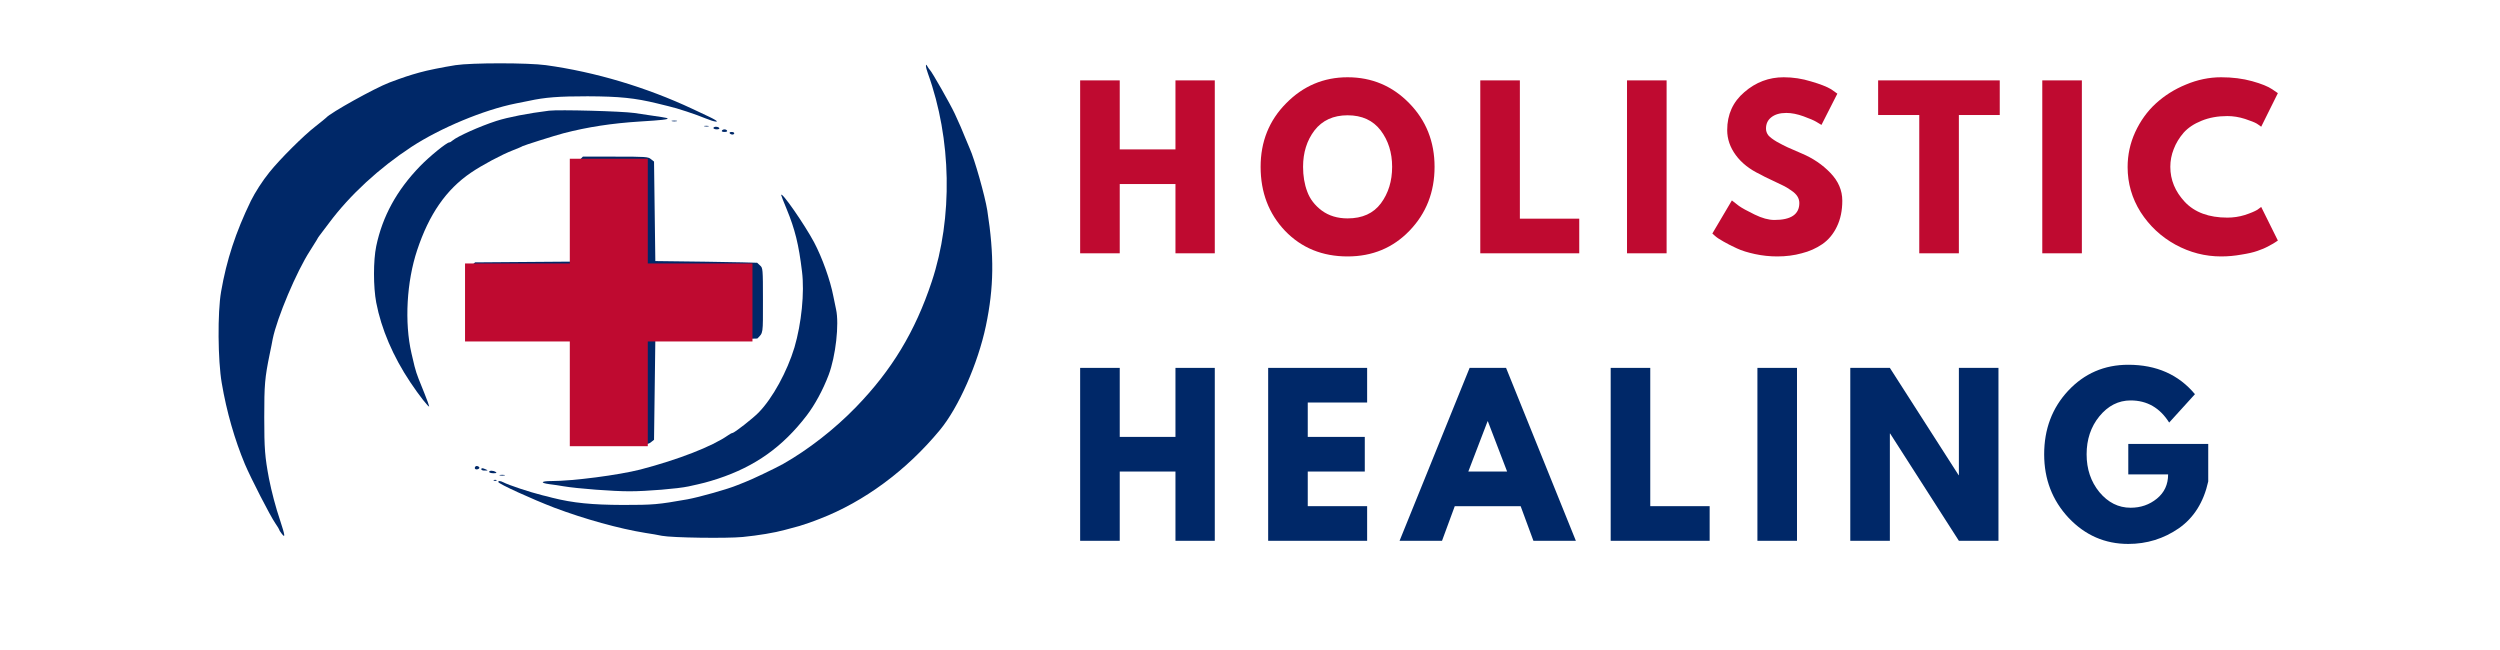 <svg xmlns="http://www.w3.org/2000/svg" xmlns:xlink="http://www.w3.org/1999/xlink" width="200" zoomAndPan="magnify" viewBox="0 0 150 39" height="52" preserveAspectRatio="xMidYMid meet" version="1.0"><defs><g/><clipPath id="id1"><path d="M 34 9.523 L 39 9.523 L 39 26.773 L 34 26.773 Z M 34 9.523 " clip-rule="nonzero"/></clipPath><clipPath id="id2"><path d="M 27.898 15 L 45.148 15 L 45.148 21 L 27.898 21 Z M 27.898 15 " clip-rule="nonzero"/></clipPath></defs><path fill="#002868" d="M 27.328 3.91 C 26.594 4.027 25.625 4.219 25.164 4.352 C 24.555 4.523 24.238 4.625 23.363 4.953 C 22.488 5.285 19.812 6.773 19.57 7.062 C 19.547 7.086 19.266 7.32 18.945 7.57 C 18.207 8.137 16.785 9.562 16.168 10.332 C 15.738 10.863 15.309 11.539 15.055 12.047 C 14.141 13.93 13.594 15.605 13.266 17.496 C 13.047 18.75 13.07 21.621 13.305 22.984 C 13.594 24.699 14.086 26.395 14.695 27.852 C 15.062 28.715 16.207 30.941 16.512 31.387 C 16.645 31.582 16.754 31.758 16.754 31.781 C 16.754 31.812 16.824 31.922 16.91 32.031 C 17.129 32.312 17.105 32.133 16.809 31.23 C 16.543 30.453 16.293 29.492 16.137 28.707 C 15.895 27.414 15.855 26.934 15.855 25.047 C 15.855 23.086 15.887 22.68 16.184 21.234 C 16.254 20.914 16.332 20.508 16.363 20.336 C 16.629 19.047 17.793 16.289 18.602 15.043 C 18.766 14.785 18.945 14.496 19 14.406 C 19.047 14.312 19.125 14.188 19.172 14.133 C 19.219 14.078 19.484 13.727 19.758 13.359 C 21 11.695 22.754 10.082 24.688 8.812 C 26.43 7.676 29.02 6.594 30.953 6.207 C 31.211 6.16 31.562 6.082 31.734 6.051 C 32.703 5.84 33.512 5.777 35.254 5.777 C 37.172 5.785 38.094 5.879 39.438 6.207 C 39.59 6.246 39.895 6.316 40.105 6.371 C 40.621 6.484 41.785 6.875 42.348 7.109 C 42.859 7.32 43.211 7.367 42.883 7.18 C 42.664 7.055 42.688 7.07 41.543 6.531 C 38.773 5.234 35.723 4.32 32.758 3.91 C 31.68 3.762 28.293 3.762 27.328 3.91 Z M 27.328 3.91 " fill-opacity="1" fill-rule="nonzero"/><path fill="#002868" d="M 55.555 3.957 C 55.555 4.027 55.609 4.234 55.68 4.422 C 57.094 8.34 57.18 13.059 55.906 16.895 C 54.914 19.887 53.504 22.215 51.367 24.418 C 50.086 25.742 48.496 26.98 46.988 27.836 C 46.559 28.078 45.016 28.816 44.68 28.934 C 44.531 28.988 44.336 29.066 44.25 29.105 C 43.695 29.34 41.965 29.828 41.238 29.961 C 39.469 30.273 39.211 30.297 37.367 30.297 C 35.512 30.289 34.387 30.18 33.141 29.867 C 32.969 29.82 32.703 29.75 32.555 29.719 C 31.773 29.523 30.516 29.105 30.191 28.934 C 30.027 28.848 29.895 28.84 29.895 28.918 C 29.895 29.027 31.953 29.961 33.258 30.461 C 35.074 31.145 37.172 31.727 38.734 31.977 C 39.055 32.023 39.5 32.102 39.715 32.148 C 40.324 32.266 43.594 32.312 44.562 32.219 C 45.5 32.125 46.465 31.969 47.113 31.789 C 47.348 31.727 47.73 31.621 47.965 31.559 C 48.199 31.488 48.758 31.301 49.188 31.129 C 51.863 30.094 54.395 28.219 56.391 25.805 C 57.516 24.449 58.676 21.816 59.152 19.559 C 59.637 17.246 59.66 15.34 59.238 12.629 C 59.098 11.75 58.473 9.539 58.176 8.891 C 58.121 8.758 57.996 8.473 57.902 8.238 C 57.746 7.832 57.57 7.445 57.289 6.828 C 57.023 6.254 55.898 4.273 55.781 4.18 C 55.758 4.156 55.695 4.074 55.648 3.988 C 55.578 3.863 55.562 3.855 55.555 3.957 Z M 55.555 3.957 " fill-opacity="1" fill-rule="nonzero"/><path fill="#002868" d="M 32.945 6.641 C 31.688 6.797 30.484 7.031 29.777 7.258 C 28.777 7.582 27.441 8.184 27.148 8.434 C 27.086 8.496 27 8.543 26.961 8.543 C 26.805 8.543 25.773 9.383 25.195 9.98 C 23.801 11.422 22.949 12.98 22.574 14.77 C 22.395 15.633 22.395 17.207 22.574 18.156 C 22.879 19.738 23.582 21.387 24.625 22.945 C 25.133 23.707 25.75 24.496 25.75 24.379 C 25.75 24.34 25.625 23.996 25.469 23.609 C 25.078 22.633 25.07 22.625 24.984 22.363 C 24.914 22.152 24.859 21.949 24.688 21.195 C 24.262 19.348 24.398 16.902 25.031 15.004 C 25.742 12.863 26.766 11.375 28.254 10.363 C 28.918 9.91 30.09 9.281 30.797 9.008 C 31.055 8.906 31.305 8.805 31.344 8.773 C 31.422 8.723 33.273 8.137 33.809 7.996 C 35.254 7.621 36.695 7.398 38.422 7.289 C 39.715 7.211 40.113 7.164 40.051 7.102 C 40.02 7.07 39.801 7.031 38.07 6.781 C 37.32 6.672 33.551 6.57 32.945 6.641 Z M 32.945 6.641 " fill-opacity="1" fill-rule="nonzero"/><path fill="#002868" d="M 40.324 7.273 C 40.395 7.289 40.52 7.289 40.598 7.273 C 40.668 7.25 40.605 7.234 40.457 7.234 C 40.309 7.234 40.246 7.25 40.324 7.273 Z M 40.324 7.273 " fill-opacity="1" fill-rule="nonzero"/><path fill="#002868" d="M 42.277 7.582 C 42.348 7.598 42.457 7.598 42.512 7.582 C 42.562 7.562 42.504 7.547 42.371 7.547 C 42.246 7.547 42.199 7.562 42.277 7.582 Z M 42.277 7.582 " fill-opacity="1" fill-rule="nonzero"/><path fill="#002868" d="M 42.805 7.684 C 42.805 7.723 42.898 7.762 43.008 7.762 C 43.117 7.762 43.188 7.73 43.156 7.684 C 43.133 7.637 43.039 7.605 42.953 7.605 C 42.875 7.605 42.805 7.637 42.805 7.684 Z M 42.805 7.684 " fill-opacity="1" fill-rule="nonzero"/><path fill="#002868" d="M 43.312 7.84 C 43.281 7.887 43.352 7.918 43.469 7.918 C 43.586 7.918 43.656 7.887 43.625 7.84 C 43.602 7.793 43.531 7.762 43.469 7.762 C 43.406 7.762 43.336 7.793 43.312 7.84 Z M 43.312 7.84 " fill-opacity="1" fill-rule="nonzero"/><path fill="#002868" d="M 43.781 7.996 C 43.805 8.035 43.883 8.074 43.945 8.074 C 44.008 8.074 44.055 8.035 44.055 7.996 C 44.055 7.949 43.984 7.918 43.891 7.918 C 43.805 7.918 43.758 7.949 43.781 7.996 Z M 43.781 7.996 " fill-opacity="1" fill-rule="nonzero"/><path fill="#002868" d="M 34.785 9.594 L 34.59 9.781 L 34.59 15.695 L 28.504 15.742 L 28.098 16.117 L 28.098 19.965 L 28.301 20.152 L 28.504 20.336 L 34.59 20.383 L 34.59 26.301 L 34.785 26.488 L 34.973 26.684 L 36.922 26.684 C 38.727 26.684 38.891 26.676 39.055 26.535 L 39.242 26.387 L 39.281 23.398 L 39.32 20.414 L 42.371 20.375 C 44.055 20.352 45.43 20.32 45.438 20.312 C 45.801 19.949 45.777 20.082 45.777 18.016 C 45.777 16.125 45.77 16.07 45.605 15.93 C 45.516 15.844 45.438 15.773 45.43 15.766 C 45.422 15.758 44.055 15.727 42.371 15.703 L 39.32 15.664 L 39.281 12.684 L 39.242 9.695 L 39.055 9.547 C 38.891 9.406 38.727 9.398 36.922 9.398 L 34.973 9.398 Z M 34.785 9.594 " fill-opacity="1" fill-rule="nonzero"/><path fill="#002868" d="M 46.871 11.703 C 46.871 11.734 47.02 12.117 47.199 12.543 C 47.699 13.758 47.926 14.668 48.121 16.297 C 48.277 17.551 48.09 19.402 47.668 20.844 C 47.23 22.293 46.355 23.895 45.523 24.746 C 45.18 25.102 44.055 25.98 43.945 25.98 C 43.906 25.98 43.789 26.043 43.68 26.121 C 42.719 26.793 40.691 27.578 38.422 28.172 C 37.117 28.504 34.387 28.863 33.086 28.863 C 32.453 28.863 32.383 28.973 32.969 29.051 C 33.188 29.074 33.574 29.137 33.809 29.176 C 34.637 29.316 36.828 29.484 37.797 29.477 C 38.781 29.477 40.668 29.324 41.316 29.184 C 42.215 28.988 42.418 28.934 43.078 28.723 C 45.312 27.984 46.957 26.816 48.402 24.93 C 48.891 24.293 49.383 23.383 49.719 22.496 C 50.141 21.379 50.359 19.449 50.164 18.562 C 50.125 18.383 50.047 18.023 50 17.77 C 49.82 16.824 49.336 15.465 48.844 14.535 C 48.27 13.461 46.871 11.445 46.871 11.703 Z M 46.871 11.703 " fill-opacity="1" fill-rule="nonzero"/><path fill="#002868" d="M 28.535 27.984 C 28.449 28.07 28.488 28.164 28.598 28.164 C 28.66 28.164 28.73 28.133 28.754 28.094 C 28.809 28.016 28.605 27.914 28.535 27.984 Z M 28.535 27.984 " fill-opacity="1" fill-rule="nonzero"/><path fill="#002868" d="M 28.879 28.164 C 28.879 28.203 28.973 28.242 29.098 28.234 C 29.285 28.234 29.293 28.227 29.152 28.164 C 28.941 28.07 28.879 28.07 28.879 28.164 Z M 28.879 28.164 " fill-opacity="1" fill-rule="nonzero"/><path fill="#002868" d="M 29.348 28.316 C 29.348 28.355 29.465 28.395 29.605 28.395 C 29.793 28.395 29.824 28.371 29.738 28.316 C 29.582 28.219 29.348 28.219 29.348 28.316 Z M 29.348 28.316 " fill-opacity="1" fill-rule="nonzero"/><path fill="#002868" d="M 29.996 28.527 C 30.066 28.543 30.191 28.543 30.27 28.527 C 30.34 28.504 30.277 28.488 30.129 28.488 C 29.98 28.488 29.918 28.504 29.996 28.527 Z M 29.996 28.527 " fill-opacity="1" fill-rule="nonzero"/><path fill="#002868" d="M 29.645 28.84 C 29.699 28.863 29.77 28.855 29.793 28.832 C 29.824 28.809 29.777 28.785 29.691 28.793 C 29.605 28.793 29.582 28.816 29.645 28.84 Z M 29.645 28.84 " fill-opacity="1" fill-rule="nonzero"/><g fill="#bf0a30" fill-opacity="1"><g transform="translate(64.059, 15.198)"><g><path d="M 3.125 -4.156 L 3.125 0 L 0.75 0 L 0.75 -10.375 L 3.125 -10.375 L 3.125 -6.234 L 6.469 -6.234 L 6.469 -10.375 L 8.828 -10.375 L 8.828 0 L 6.469 0 L 6.469 -4.156 Z M 3.125 -4.156 "/></g></g></g><g fill="#bf0a30" fill-opacity="1"><g transform="translate(75.34, 15.198)"><g><path d="M 0.297 -5.188 C 0.297 -6.695 0.805 -7.969 1.828 -9 C 2.848 -10.039 4.078 -10.562 5.516 -10.562 C 6.973 -10.562 8.207 -10.039 9.219 -9 C 10.227 -7.969 10.734 -6.695 10.734 -5.188 C 10.734 -3.676 10.234 -2.398 9.234 -1.359 C 8.242 -0.328 7.004 0.188 5.516 0.188 C 4.004 0.188 2.754 -0.32 1.766 -1.344 C 0.785 -2.375 0.297 -3.656 0.297 -5.188 Z M 2.844 -5.188 C 2.844 -4.645 2.926 -4.148 3.094 -3.703 C 3.258 -3.254 3.551 -2.875 3.969 -2.562 C 4.395 -2.25 4.91 -2.094 5.516 -2.094 C 6.398 -2.094 7.066 -2.395 7.516 -3 C 7.961 -3.602 8.188 -4.332 8.188 -5.188 C 8.188 -6.039 7.957 -6.77 7.5 -7.375 C 7.039 -7.977 6.379 -8.281 5.516 -8.281 C 4.66 -8.281 4 -7.977 3.531 -7.375 C 3.07 -6.77 2.844 -6.039 2.844 -5.188 Z M 2.844 -5.188 "/></g></g></g><g fill="#bf0a30" fill-opacity="1"><g transform="translate(88.067, 15.198)"><g><path d="M 3.125 -10.375 L 3.125 -2.078 L 6.688 -2.078 L 6.688 0 L 0.75 0 L 0.75 -10.375 Z M 3.125 -10.375 "/></g></g></g><g fill="#bf0a30" fill-opacity="1"><g transform="translate(96.871, 15.198)"><g><path d="M 3.125 -10.375 L 3.125 0 L 0.75 0 L 0.75 -10.375 Z M 3.125 -10.375 "/></g></g></g><g fill="#bf0a30" fill-opacity="1"><g transform="translate(102.444, 15.198)"><g><path d="M 4.578 -10.562 C 5.141 -10.562 5.688 -10.477 6.219 -10.312 C 6.758 -10.156 7.16 -10 7.422 -9.844 L 7.797 -9.578 L 6.844 -7.703 C 6.77 -7.742 6.664 -7.805 6.531 -7.891 C 6.395 -7.973 6.141 -8.082 5.766 -8.219 C 5.398 -8.352 5.055 -8.422 4.734 -8.422 C 4.348 -8.422 4.047 -8.332 3.828 -8.156 C 3.617 -7.988 3.516 -7.766 3.516 -7.484 C 3.516 -7.336 3.562 -7.203 3.656 -7.078 C 3.758 -6.961 3.93 -6.832 4.172 -6.688 C 4.422 -6.551 4.633 -6.441 4.812 -6.359 C 5 -6.273 5.285 -6.148 5.672 -5.984 C 6.336 -5.703 6.906 -5.316 7.375 -4.828 C 7.852 -4.336 8.094 -3.781 8.094 -3.156 C 8.094 -2.562 7.984 -2.039 7.766 -1.594 C 7.555 -1.156 7.266 -0.805 6.891 -0.547 C 6.523 -0.297 6.113 -0.113 5.656 0 C 5.207 0.125 4.719 0.188 4.188 0.188 C 3.738 0.188 3.297 0.141 2.859 0.047 C 2.422 -0.047 2.055 -0.16 1.766 -0.297 C 1.473 -0.43 1.207 -0.566 0.969 -0.703 C 0.727 -0.836 0.555 -0.953 0.453 -1.047 L 0.297 -1.188 L 1.469 -3.172 C 1.57 -3.086 1.711 -2.977 1.891 -2.844 C 2.066 -2.719 2.379 -2.547 2.828 -2.328 C 3.273 -2.109 3.672 -2 4.016 -2 C 5.016 -2 5.516 -2.336 5.516 -3.016 C 5.516 -3.16 5.477 -3.289 5.406 -3.406 C 5.332 -3.531 5.203 -3.656 5.016 -3.781 C 4.836 -3.906 4.68 -4 4.547 -4.062 C 4.41 -4.133 4.18 -4.242 3.859 -4.391 C 3.547 -4.535 3.316 -4.648 3.172 -4.734 C 2.535 -5.035 2.047 -5.422 1.703 -5.891 C 1.359 -6.359 1.188 -6.859 1.188 -7.391 C 1.188 -8.328 1.531 -9.086 2.219 -9.672 C 2.906 -10.266 3.691 -10.562 4.578 -10.562 Z M 4.578 -10.562 "/></g></g></g><g fill="#bf0a30" fill-opacity="1"><g transform="translate(112.594, 15.198)"><g><path d="M 0.094 -8.297 L 0.094 -10.375 L 7.391 -10.375 L 7.391 -8.297 L 4.938 -8.297 L 4.938 0 L 2.562 0 L 2.562 -8.297 Z M 0.094 -8.297 "/></g></g></g><g fill="#bf0a30" fill-opacity="1"><g transform="translate(121.787, 15.198)"><g><path d="M 3.125 -10.375 L 3.125 0 L 0.75 0 L 0.75 -10.375 Z M 3.125 -10.375 "/></g></g></g><g fill="#bf0a30" fill-opacity="1"><g transform="translate(127.36, 15.198)"><g><path d="M 6.281 -2.141 C 6.633 -2.141 6.984 -2.191 7.328 -2.297 C 7.672 -2.41 7.922 -2.516 8.078 -2.609 L 8.312 -2.781 L 9.312 -0.766 C 9.281 -0.742 9.234 -0.711 9.172 -0.672 C 9.117 -0.629 8.984 -0.551 8.766 -0.438 C 8.555 -0.32 8.328 -0.223 8.078 -0.141 C 7.836 -0.055 7.52 0.016 7.125 0.078 C 6.738 0.148 6.332 0.188 5.906 0.188 C 4.945 0.188 4.035 -0.047 3.172 -0.516 C 2.305 -0.992 1.609 -1.645 1.078 -2.469 C 0.555 -3.301 0.297 -4.203 0.297 -5.172 C 0.297 -5.898 0.445 -6.598 0.75 -7.266 C 1.062 -7.941 1.473 -8.516 1.984 -8.984 C 2.504 -9.461 3.109 -9.844 3.797 -10.125 C 4.484 -10.414 5.188 -10.562 5.906 -10.562 C 6.582 -10.562 7.203 -10.484 7.766 -10.328 C 8.328 -10.172 8.727 -10.008 8.969 -9.844 L 9.312 -9.609 L 8.312 -7.594 C 8.25 -7.645 8.16 -7.707 8.047 -7.781 C 7.93 -7.852 7.695 -7.945 7.344 -8.062 C 6.988 -8.176 6.633 -8.234 6.281 -8.234 C 5.707 -8.234 5.191 -8.141 4.734 -7.953 C 4.285 -7.773 3.926 -7.535 3.656 -7.234 C 3.395 -6.93 3.195 -6.602 3.062 -6.25 C 2.926 -5.906 2.859 -5.551 2.859 -5.188 C 2.859 -4.406 3.148 -3.703 3.734 -3.078 C 4.328 -2.453 5.176 -2.141 6.281 -2.141 Z M 6.281 -2.141 "/></g></g></g><g fill="#002868" fill-opacity="1"><g transform="translate(64.059, 32.448)"><g><path d="M 3.125 -4.156 L 3.125 0 L 0.75 0 L 0.75 -10.375 L 3.125 -10.375 L 3.125 -6.234 L 6.469 -6.234 L 6.469 -10.375 L 8.828 -10.375 L 8.828 0 L 6.469 0 L 6.469 -4.156 Z M 3.125 -4.156 "/></g></g></g><g fill="#002868" fill-opacity="1"><g transform="translate(75.34, 32.448)"><g><path d="M 6.688 -10.375 L 6.688 -8.297 L 3.125 -8.297 L 3.125 -6.234 L 6.547 -6.234 L 6.547 -4.156 L 3.125 -4.156 L 3.125 -2.078 L 6.688 -2.078 L 6.688 0 L 0.75 0 L 0.75 -10.375 Z M 6.688 -10.375 "/></g></g></g><g fill="#002868" fill-opacity="1"><g transform="translate(84.333, 32.448)"><g><path d="M 6.031 -10.375 L 10.219 0 L 7.672 0 L 6.906 -2.078 L 2.953 -2.078 L 2.188 0 L -0.359 0 L 3.844 -10.375 Z M 6.094 -4.156 L 4.938 -7.172 L 4.922 -7.172 L 3.766 -4.156 Z M 6.094 -4.156 "/></g></g></g><g fill="#002868" fill-opacity="1"><g transform="translate(95.891, 32.448)"><g><path d="M 3.125 -10.375 L 3.125 -2.078 L 6.688 -2.078 L 6.688 0 L 0.75 0 L 0.75 -10.375 Z M 3.125 -10.375 "/></g></g></g><g fill="#002868" fill-opacity="1"><g transform="translate(104.695, 32.448)"><g><path d="M 3.125 -10.375 L 3.125 0 L 0.75 0 L 0.75 -10.375 Z M 3.125 -10.375 "/></g></g></g><g fill="#002868" fill-opacity="1"><g transform="translate(110.267, 32.448)"><g><path d="M 3.125 -6.438 L 3.125 0 L 0.75 0 L 0.75 -10.375 L 3.125 -10.375 L 7.25 -3.938 L 7.266 -3.938 L 7.266 -10.375 L 9.641 -10.375 L 9.641 0 L 7.266 0 L 3.141 -6.438 Z M 3.125 -6.438 "/></g></g></g><g fill="#002868" fill-opacity="1"><g transform="translate(122.353, 32.448)"><g><path d="M 10.141 -5.812 L 10.141 -3.562 C 9.867 -2.32 9.281 -1.383 8.375 -0.75 C 7.469 -0.125 6.457 0.188 5.344 0.188 C 3.945 0.188 2.754 -0.332 1.766 -1.375 C 0.785 -2.426 0.297 -3.695 0.297 -5.188 C 0.297 -6.695 0.773 -7.969 1.734 -9 C 2.703 -10.039 3.906 -10.562 5.344 -10.562 C 7.031 -10.562 8.363 -9.973 9.344 -8.797 L 7.797 -7.094 C 7.242 -7.977 6.473 -8.422 5.484 -8.422 C 4.754 -8.422 4.129 -8.102 3.609 -7.469 C 3.098 -6.844 2.844 -6.082 2.844 -5.188 C 2.844 -4.301 3.098 -3.547 3.609 -2.922 C 4.129 -2.297 4.754 -1.984 5.484 -1.984 C 6.086 -1.984 6.613 -2.164 7.062 -2.531 C 7.508 -2.895 7.734 -3.379 7.734 -3.984 L 5.344 -3.984 L 5.344 -5.812 Z M 10.141 -5.812 "/></g></g></g><g clip-path="url(#id1)"><path fill="#bf0a30" d="M 34.188 9.523 L 38.867 9.523 L 38.867 26.773 L 34.188 26.773 Z M 34.188 9.523 " fill-opacity="1" fill-rule="nonzero"/></g><g clip-path="url(#id2)"><path fill="#bf0a30" d="M 27.902 20.488 L 27.902 15.809 L 45.152 15.809 L 45.152 20.488 Z M 27.902 20.488 " fill-opacity="1" fill-rule="nonzero"/></g></svg>